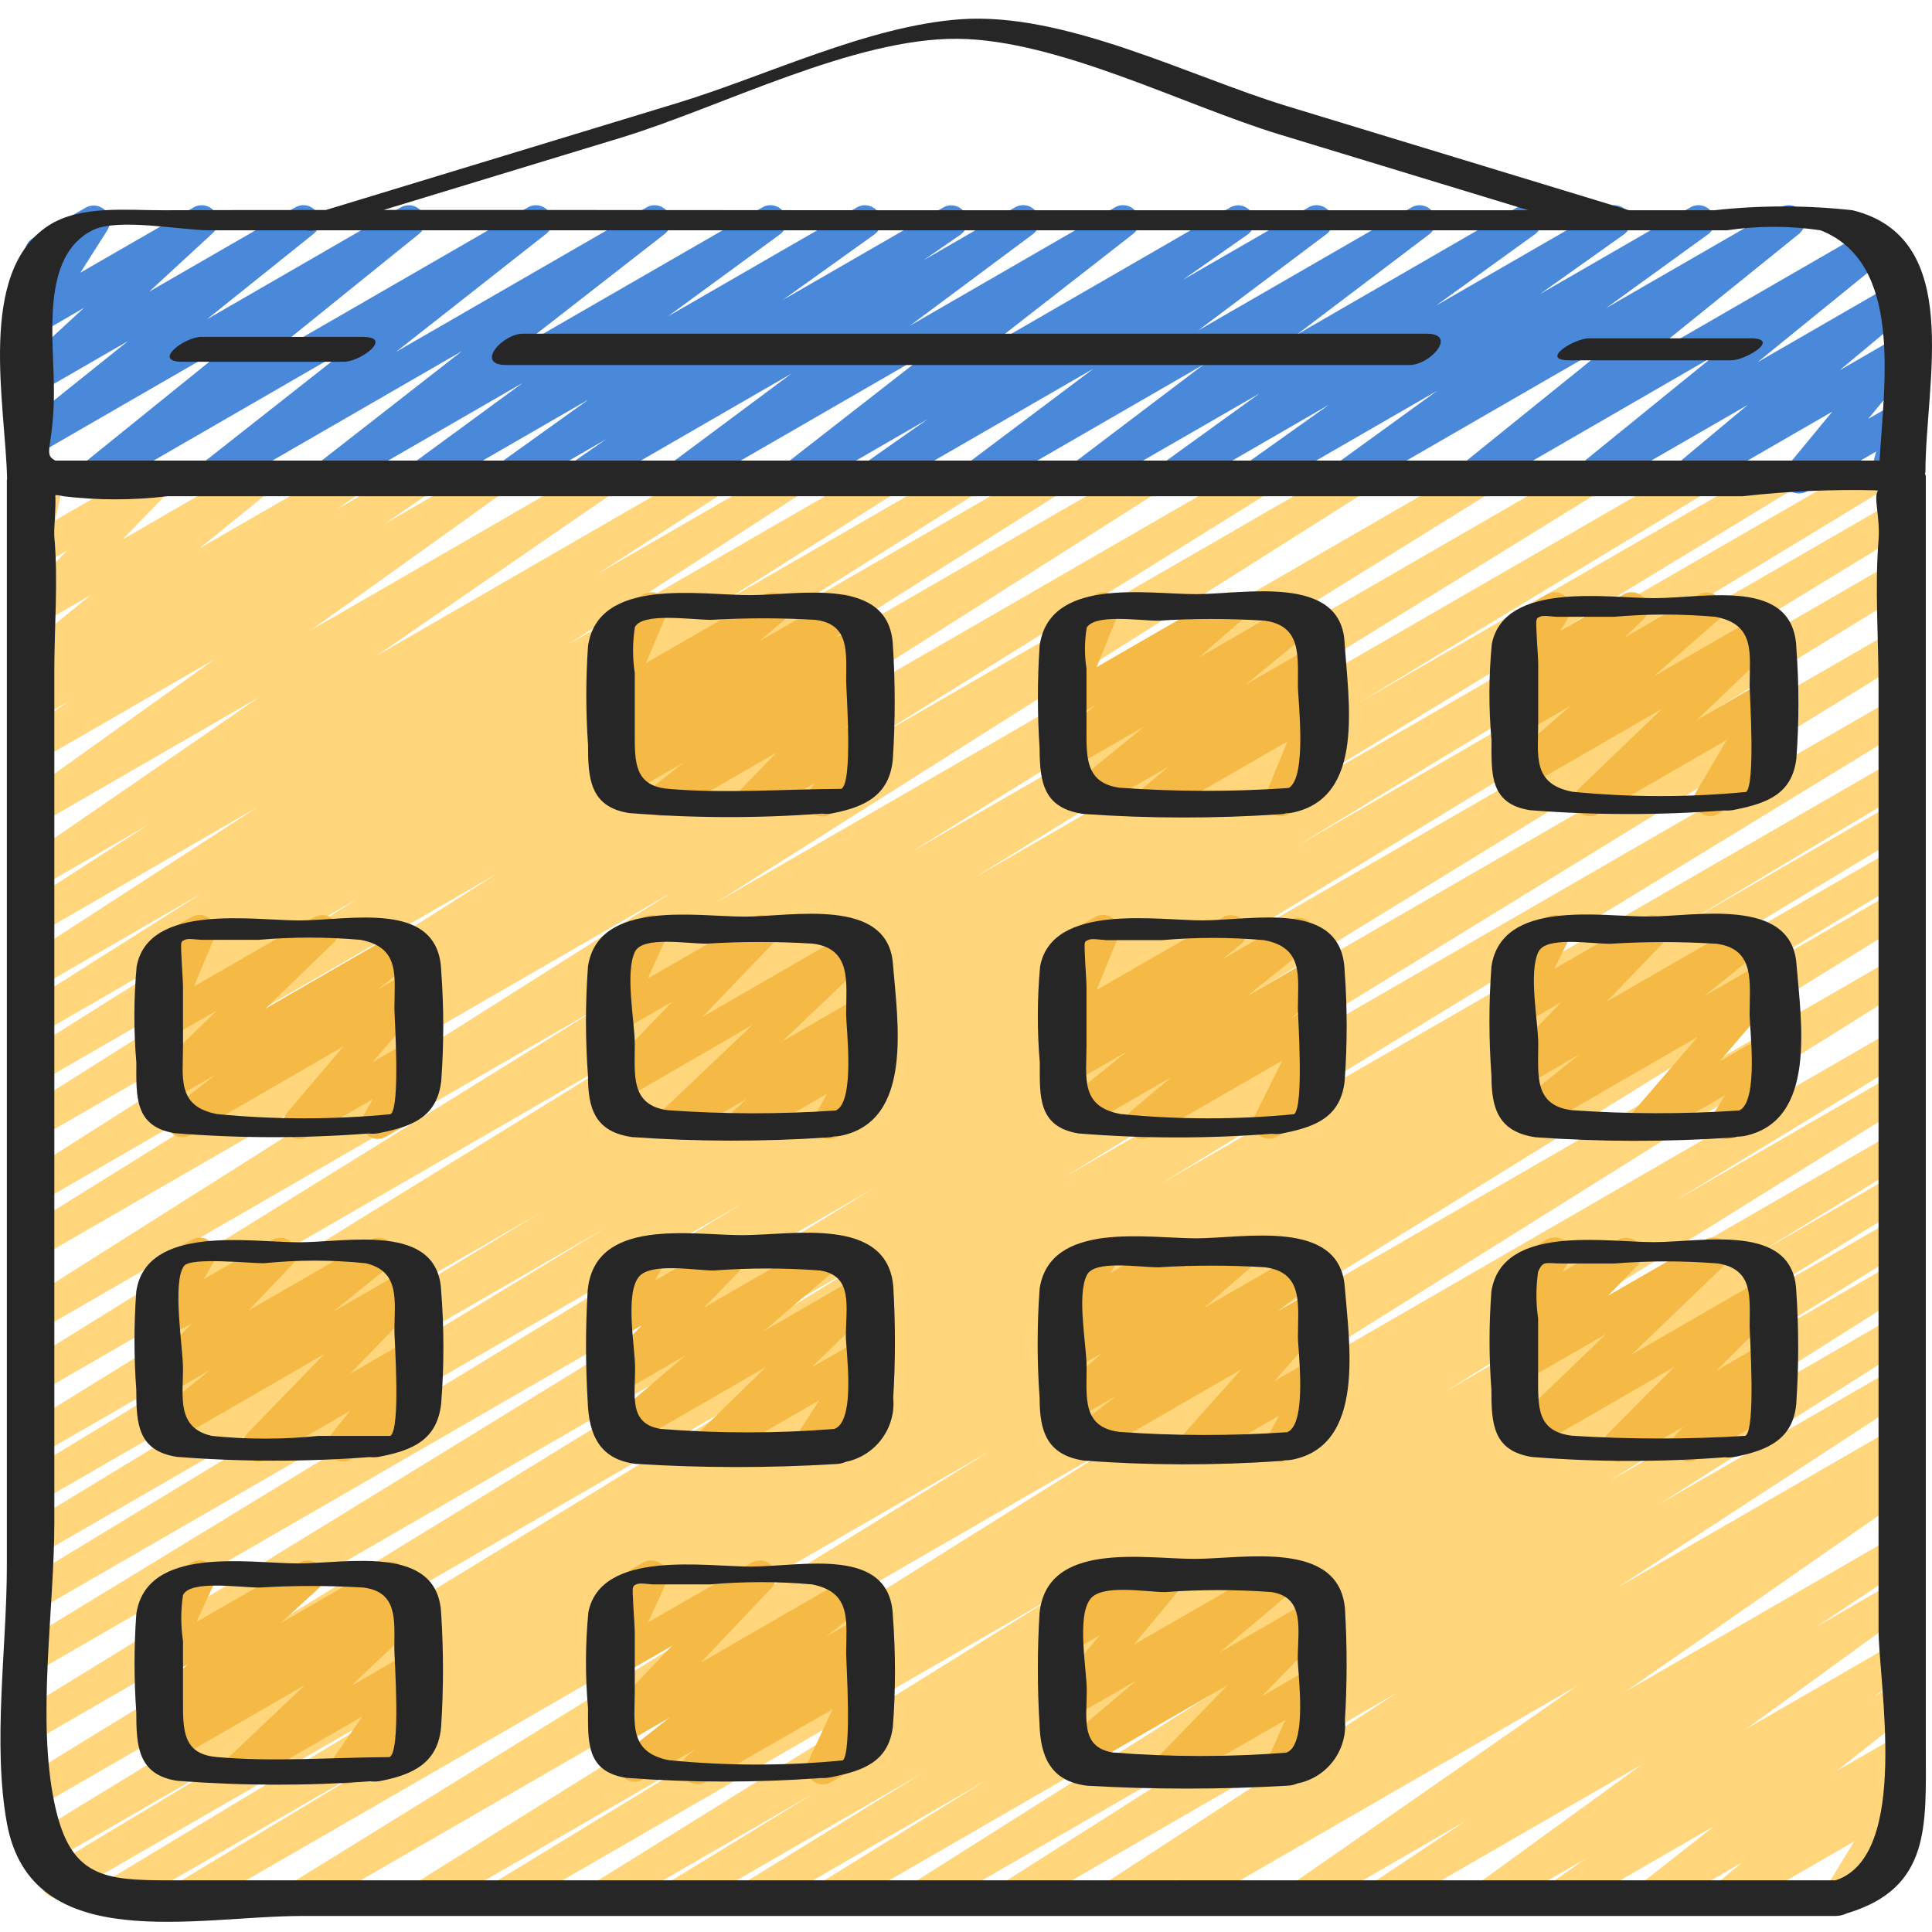 <svg height="510pt" viewBox="0 -4 510.938 510" width="510pt" xmlns="http://www.w3.org/2000/svg"><path d="m48.867 501.539c-1.918.004-3.605-1.277-4.121-3.125-.512-1.852.273-3.816 1.922-4.805l57.848-34.84-73.074 42.16c-2.012 1.062-4.504.359-5.66-1.602-1.16-1.961-.574-4.484 1.328-5.734l90.727-54.715-100.695 58.109c-2.016 1.082-4.527.379-5.691-1.594-1.16-1.973-.559-4.512 1.367-5.754l60.305-36.195-61.355 35.445c-2.016 1.113-4.555.43-5.73-1.551-1.18-1.98-.574-4.539 1.371-5.777l197.93-120.887-194.859 112.496c-2.008 1.059-4.492.359-5.656-1.59-1.16-1.949-.59-4.469 1.297-5.73l224.059-137.531-219.699 126.84c-2.008 1.059-4.492.359-5.656-1.594-1.16-1.949-.59-4.469 1.297-5.73l224.691-137.93-220.332 127.195c-2.012 1.078-4.516.379-5.68-1.586-1.164-1.961-.578-4.492 1.328-5.742l190.141-115.934-185.789 107.254c-2.016 1.098-4.539.402-5.711-1.574-1.168-1.977-.566-4.523 1.367-5.766l154.242-93.625-149.898 86.543c-2.027 1.199-4.645.527-5.844-1.5-1.199-2.031-.527-4.648 1.5-5.848l136.387-82.867-132.043 76.238c-2.027 1.199-4.645.527-5.844-1.504-1.199-2.027-.527-4.645 1.5-5.844l91.734-55.543-87.391 50.449c-2.012 1.09-4.523.398-5.699-1.566-1.172-1.965-.586-4.504 1.332-5.758l165.605-102.227-161.238 93.082c-2.008 1.07-4.504.379-5.672-1.574-1.168-1.953-.598-4.477 1.293-5.738l153.602-95.25-149.223 86.109c-2.004 1.102-4.523.426-5.707-1.531-1.184-1.957-.613-4.5 1.297-5.766l171.391-108.371-166.98 96.418c-2.016 1.133-4.57.457-5.758-1.531-1.188-1.984-.574-4.555 1.379-5.793l104.961-65.312-100.582 58.078c-2 1.082-4.5.406-5.68-1.539s-.625-4.477 1.258-5.75l125.52-79.742-121.098 69.914c-2.008 1.125-4.551.453-5.738-1.52-1.191-1.973-.598-4.535 1.336-5.785l88.574-55.945-84.172 48.59c-2.008 1.125-4.551.453-5.738-1.52-1.191-1.973-.598-4.535 1.336-5.785l56.746-35.688-52.344 30.215c-2.016 1.219-4.641.57-5.859-1.445-1.219-2.016-.57-4.641 1.449-5.859l47.375-29.949-42.965 24.797c-1.305.793-2.938.832-4.277.098-1.34-.734-2.188-2.129-2.223-3.656-.035-1.531.746-2.961 2.055-3.754l62.035-40.203-57.59 33.289c-2 1.102-4.512.434-5.699-1.516s-.633-4.488 1.262-5.762l33.211-21.402-28.773 16.613c-1.984 1.137-4.508.504-5.727-1.426-1.219-1.934-.699-4.48 1.18-5.785l62.746-43.188-58.199 33.605c-1.969 1.113-4.461.496-5.684-1.402-1.227-1.898-.758-4.422 1.066-5.758l50.945-36.426-46.328 26.742c-1.977 1.09-4.461.449-5.664-1.461-1.207-1.906-.719-4.426 1.117-5.742l12.184-8.363-7.637 4.414c-1.977 1.121-4.48.496-5.703-1.418-1.219-1.914-.727-4.449 1.121-5.77l6.289-4.426-1.707.988c-1.93 1.133-4.406.582-5.676-1.262-1.27-1.848-.895-4.355.855-5.754l18.379-14.914-13.559 7.824c-1.84 1.051-4.172.59-5.477-1.082-1.305-1.668-1.184-4.043.281-5.574l12.449-12.902-7.254 4.191c-1.465.84-3.285.742-4.648-.254-1.363-1-2.008-2.707-1.648-4.355l2.645-11.945c-.914-.355-1.676-1.02-2.148-1.879-1.176-2.035-.48-4.641 1.551-5.82l4.266-2.465c1.465-.848 3.293-.75 4.656.246 1.367 1 2.016 2.711 1.652 4.359l-2.203 9.926 25.121-14.508c1.844-1.047 4.176-.59 5.48 1.082 1.301 1.672 1.184 4.043-.281 5.574l-12.441 12.859 33.895-19.566c1.926-1.125 4.398-.574 5.664 1.262 1.266 1.84.902 4.344-.836 5.746l-18.391 14.914 38.051-21.938c1.977-1.121 4.484-.5 5.703 1.418 1.223 1.914.73 4.449-1.121 5.766l-6.289 4.422 20.133-11.613c1.98-1.133 4.508-.504 5.727 1.426 1.219 1.934.699 4.48-1.18 5.785l-12.195 8.352 26.941-15.57c1.969-1.113 4.461-.5 5.684 1.402 1.227 1.898.758 4.422-1.066 5.754l-50.93 36.449 75.504-43.59c1.984-1.133 4.508-.504 5.727 1.426 1.219 1.934.699 4.484-1.176 5.785l-62.746 43.18 87.305-50.406c1.996-1.086 4.488-.414 5.676 1.523 1.184 1.938.645 4.461-1.23 5.746l-33.359 21.496 49.844-28.777c2.012-1.23 4.637-.598 5.867 1.414 1.23 2.008.598 4.637-1.41 5.867l-62.074 40.176 82.324-47.5c2.004-1.102 4.52-.426 5.707 1.531 1.184 1.961.609 4.504-1.297 5.766l-47.188 29.867 64.355-37.164c2.02-1.215 4.641-.57 5.859 1.449 1.219 2.016.57 4.641-1.445 5.855l-56.902 35.781 74.648-43.094c2.012-1.125 4.551-.453 5.742 1.52 1.188 1.973.598 4.535-1.336 5.785l-88.551 55.887 109.523-63.223c1.305-.793 2.93-.828 4.27-.094 1.336.73 2.18 2.121 2.211 3.645.035 1.527-.746 2.953-2.051 3.742l-125.602 79.762 150.816-87.039c2.023-1.211 4.645-.555 5.855 1.469 1.211 2.02.555 4.641-1.469 5.852l-104.992 65.305 125.867-72.668c1.305-.789 2.93-.824 4.266-.09 1.336.738 2.18 2.129 2.211 3.652.031 1.527-.754 2.953-2.059 3.742l-171.375 108.371 200.379-115.691c1.309-.785 2.938-.812 4.27-.07 1.332.742 2.168 2.137 2.191 3.66.023 1.523-.766 2.945-2.074 3.73l-153.598 95.242 177.664-102.582c2.023-1.207 4.645-.547 5.852 1.477 1.211 2.023.547 4.645-1.477 5.855l-165.527 102.176 189.719-109.523c2.023-1.129 4.578-.434 5.754 1.559 1.176 1.992.547 4.562-1.418 5.789l-91.766 55.566 108.996-62.922c2.027-1.203 4.648-.531 5.848 1.496 1.203 2.027.531 4.648-1.496 5.852l-136.398 82.867 156.281-90.234c2.027-1.199 4.648-.531 5.848 1.5 1.203 2.027.531 4.648-1.496 5.848l-154.41 93.723 157.867-91.16c2.012-1.078 4.516-.379 5.68 1.582 1.164 1.965.578 4.496-1.328 5.746l-189.926 115.832 185.617-107.188c2.008-1.059 4.492-.359 5.652 1.59 1.164 1.953.594 4.469-1.293 5.73l-224.691 137.961 220.332-127.199c2.008-1.059 4.492-.359 5.652 1.59 1.164 1.953.594 4.469-1.293 5.73l-224.059 137.531 219.699-126.836c2.012-1.078 4.512-.379 5.68 1.582 1.164 1.965.578 4.496-1.328 5.746l-198.18 121.039 193.836-111.898c2.023-1.129 4.574-.438 5.75 1.559 1.176 1.992.547 4.562-1.414 5.789l-60.281 36.18 55.945-32.289c2.023-1.129 4.574-.438 5.75 1.559 1.176 1.992.547 4.562-1.414 5.789l-90.582 54.613 86.246-49.793c2.023-1.129 4.574-.434 5.75 1.559 1.176 1.996.547 4.562-1.414 5.789l-57.859 34.832 53.523-30.891c2.012-1.09 4.523-.402 5.695 1.566 1.176 1.965.59 4.504-1.328 5.754l-185.027 114.484 180.66-104.293c2.004-1.09 4.512-.402 5.688 1.551s.605 4.488-1.293 5.754l-187.812 117.555 183.418-105.898c2.008-1.047 4.484-.34 5.641 1.609 1.152 1.949.586 4.461-1.297 5.719l-62.414 38.043 58.07-33.527c2.016-1.137 4.566-.457 5.754 1.527s.578 4.555-1.379 5.793l-123.09 76.578 118.715-68.539c2.012-1.074 4.516-.379 5.68 1.586 1.164 1.961.578 4.492-1.328 5.746l-39.449 24.148 35.098-20.285c2.008-1.059 4.492-.359 5.652 1.594 1.164 1.949.594 4.465-1.293 5.727l-47.301 29.125 42.941-24.746c2.004-1.043 4.473-.344 5.633 1.598 1.16 1.938.605 4.445-1.266 5.715l-43.648 27 39.254-22.672c2.008-1.102 4.523-.43 5.707 1.531 1.184 1.957.613 4.5-1.293 5.766l-79.422 50.207 75.035-43.297c2.008-1.148 4.566-.484 5.766 1.492 1.199 1.98.602 4.555-1.348 5.805l-66.395 42.195 61.977-35.777c2.004-1.168 4.566-.52 5.781 1.453 1.211 1.977.625 4.559-1.32 5.816l-77.473 50.559 73.012-42.152c2.008-1.129 4.551-.453 5.738 1.52 1.191 1.973.598 4.531-1.336 5.785l-3.848 2.422c2.012-.797 4.301.043 5.328 1.949 1.023 1.906.457 4.277-1.316 5.516l-75.273 52.363 70.707-40.824c1.984-1.059 4.449-.395 5.633 1.516 1.188 1.91.684 4.414-1.145 5.719l-24.832 16.512 20.344-11.738c1.961-1.117 4.457-.512 5.688 1.383 1.23 1.895.77 4.418-1.047 5.758l-43.477 31.574 38.836-22.418c1.977-1.137 4.5-.512 5.723 1.41 1.227 1.926.719 4.473-1.148 5.785l-9.523 6.645 4.949-2.848c1.934-1.09 4.379-.512 5.625 1.324 1.242 1.836.871 4.32-.855 5.715l-19.625 15.438 14.848-8.535c1.918-1.086 4.352-.535 5.609 1.277 1.258 1.812.926 4.285-.766 5.703l-7.062 5.836 2.219-1.27c1.688-.965 3.812-.668 5.172.723 1.359 1.395 1.602 3.527.594 5.191l-7.645 12.422c2.055-.68 4.293.285 5.207 2.246.914 1.961.219 4.297-1.621 5.438l-13.773 7.953c-1.691.977-3.832.684-5.195-.715-1.363-1.398-1.605-3.543-.582-5.211l7.566-12.363-31.895 18.422c-1.922 1.09-4.352.535-5.609-1.277-1.262-1.812-.93-4.285.762-5.699l7.066-5.84-22.188 12.801c-1.938 1.109-4.398.539-5.652-1.305-1.254-1.848-.871-4.344.875-5.734l19.625-15.41-38.953 22.465c-1.977 1.094-4.457.461-5.668-1.441-1.211-1.902-.734-4.418 1.094-5.742l9.531-6.664-23.996 13.848c-1.965 1.117-4.457.512-5.688-1.383-1.23-1.891-.773-4.418 1.043-5.758l43.445-31.574-67.02 38.715c-1.984 1.062-4.449.398-5.637-1.512-1.184-1.914-.684-4.414 1.148-5.723l24.883-16.547-41.199 23.781c-1.973 1.07-4.434.43-5.637-1.461-1.199-1.891-.734-4.391 1.07-5.723l75.281-52.359-103.152 59.543c-2.004 1.105-4.523.43-5.707-1.527-1.184-1.961-.613-4.504 1.297-5.766l2.832-1.785-15.734 9.078c-2 1.137-4.539.488-5.742-1.469-1.207-1.957-.645-4.52 1.27-5.793l77.477-50.559-100.156 57.82c-2.004 1.121-4.535.457-5.73-1.508-1.191-1.961-.617-4.516 1.301-5.777l66.414-42.207-85.742 49.492c-2.008 1.148-4.566.488-5.766-1.492-1.199-1.98-.602-4.555 1.344-5.801l79.414-50.195-99.586 57.488c-2.008 1.074-4.5.383-5.672-1.57-1.168-1.953-.598-4.477 1.293-5.742l43.777-27.074-59.527 34.387c-2.012 1.094-4.527.402-5.699-1.562-1.172-1.965-.586-4.504 1.328-5.758l47.309-29.133-63.145 36.453c-2.016 1.117-4.555.43-5.73-1.551-1.18-1.98-.574-4.539 1.371-5.777l39.25-24.039-54.355 31.367c-2.012 1.109-4.539.426-5.719-1.539-1.18-1.969-.59-4.52 1.332-5.773l123.145-76.602-145.348 83.914c-2.012 1.078-4.516.379-5.68-1.582-1.164-1.965-.582-4.496 1.328-5.746l62.43-38.043-78.602 45.371c-2.008 1.129-4.551.457-5.738-1.52-1.191-1.973-.598-4.531 1.336-5.781l187.859-117.547-216.32 124.848c-2.004 1.074-4.5.383-5.668-1.57-1.172-1.953-.602-4.477 1.293-5.742l184.992-114.422-210.91 121.734c-.645.387-1.379.598-2.133.609zm0 0" fill="#ffd67b"/><path d="m23.961 126.316c-1.809 0-3.422-1.141-4.023-2.844s-.066-3.605 1.344-4.742l41.699-33.68-52.512 30.301c-1.93 1.098-4.379.531-5.633-1.305-1.25-1.832-.887-4.316.836-5.719l28.16-22.578-23.383 13.492c-1.879 1.078-4.27.574-5.555-1.172-1.285-1.746-1.059-4.18.531-5.656l16.793-15.469-11.75 6.824c-1.699.977-3.844.668-5.203-.746-1.355-1.41-1.574-3.566-.531-5.227l7.277-11.504c-2.066.574-4.238-.477-5.07-2.453-.832-1.977-.066-4.266 1.785-5.344l13.926-8.047c1.699-.977 3.848-.668 5.203.746 1.355 1.414 1.574 3.566.531 5.227l-7.125 11.223 29.961-17.273c1.883-1.078 4.27-.57 5.559 1.172 1.285 1.746 1.055 4.18-.531 5.656l-16.785 15.461 38.637-22.289c1.934-1.117 4.398-.559 5.66 1.285 1.258 1.84.887 4.344-.855 5.738l-28.16 22.57 51.27-29.594c1.926-1.086 4.359-.52 5.613 1.301 1.25 1.824.902 4.297-.801 5.707l-41.668 33.637 70.453-40.645c1.934-1.109 4.398-.539 5.648 1.305 1.254 1.848.875 4.348-.871 5.734l-39.664 31.191 66.277-38.23c1.941-1.102 4.402-.523 5.648 1.328 1.246 1.848.855 4.348-.895 5.73l-38.816 30.234 64.684-37.293c1.961-1.133 4.465-.535 5.703 1.363 1.242 1.895.781 4.43-1.047 5.77l-29.668 21.719 50.031-28.852c1.965-1.113 4.457-.496 5.684 1.402 1.227 1.898.758 4.426-1.07 5.758l-24.199 17.312 42.445-24.473c1.977-1.09 4.461-.449 5.664 1.461 1.207 1.906.719 4.426-1.117 5.742l-9.871 6.824 24.258-14.027c1.961-1.137 4.465-.551 5.711 1.344 1.246 1.891.797 4.426-1.023 5.773l-32.512 24.199 54.246-31.316c1.941-1.125 4.418-.555 5.676 1.305 1.254 1.859.855 4.375-.914 5.754l-38.621 30.105 64.383-37.164c1.969-1.082 4.441-.449 5.648 1.445 1.211 1.895.742 4.398-1.066 5.73l-17.137 11.992 33.238-19.168c1.953-1.117 4.438-.527 5.68 1.348 1.242 1.875.812 4.391-.977 5.754l-33.91 25.469 56.453-32.57c1.949-1.109 4.426-.52 5.668 1.348 1.238 1.867.82 4.379-.957 5.742l-35.141 26.617 58.371-33.707c1.965-1.129 4.469-.523 5.703 1.383 1.23 1.902.762 4.434-1.07 5.77l-26.156 18.859 45.117-26.012c1.969-1.125 4.477-.508 5.703 1.398 1.227 1.91.746 4.445-1.098 5.77l-22.234 15.797 39.832-22.965c1.965-1.129 4.473-.523 5.703 1.383 1.234 1.902.762 4.434-1.07 5.77l-26.93 19.488 46.199-26.641c1.926-1.105 4.379-.547 5.637 1.281 1.258 1.832.902 4.32-.816 5.727l-41.43 33.441 60.93-35.168c1.922-1.078 4.352-.516 5.602 1.301s.914 4.285-.781 5.699l-35.293 28.68 35.84-20.684c1.914-1.082 4.336-.531 5.594 1.273 1.258 1.801.941 4.262-.73 5.688l-19.004 15.855 14.215-8.211c1.789-1.031 4.059-.637 5.395.938 1.332 1.574 1.348 3.879.035 5.473l-12.082 14.652 6.746-3.891c1.496-.867 3.367-.75 4.738.301 1.371 1.051 1.977 2.824 1.527 4.492l-2.219 8.27c1.43.684 2.359 2.102 2.422 3.684.059 1.582-.762 3.07-2.133 3.859l-4.266 2.461c-1.492.859-3.355.734-4.723-.309-1.367-1.047-1.973-2.816-1.531-4.48l1.535-5.742-18.262 10.504c-1.785 1.035-4.059.641-5.391-.938-1.336-1.574-1.352-3.879-.035-5.473l12.074-14.641-36.496 21.066c-1.918 1.098-4.355.555-5.621-1.254-1.266-1.809-.941-4.285.746-5.707l19.02-15.891-39.617 22.863c-1.926 1.078-4.352.516-5.605-1.301-1.25-1.816-.91-4.285.781-5.699l35.312-28.68-61.832 35.73c-1.926 1.082-4.359.52-5.613-1.301-1.25-1.824-.902-4.297.801-5.707l41.422-33.441-70.094 40.465c-1.969 1.129-4.473.523-5.707-1.379-1.23-1.902-.762-4.438 1.074-5.773l26.922-19.504-46.219 26.672c-1.969 1.125-4.477.512-5.703-1.398-1.227-1.906-.746-4.441 1.098-5.77l22.238-15.828-39.859 23.039c-1.969 1.129-4.473.523-5.707-1.379-1.23-1.902-.762-4.438 1.07-5.77l26.156-18.887-45.133 26.02c-1.949 1.109-4.422.52-5.664-1.348-1.242-1.867-.824-4.379.953-5.742l35.125-26.609-58.402 33.715c-1.953 1.121-4.438.531-5.68-1.344s-.812-4.395.977-5.754l33.887-25.48-56.449 32.59c-1.973 1.117-4.48.496-5.703-1.418-1.219-1.914-.727-4.449 1.121-5.77l17.168-12.031-33.277 19.227c-1.941 1.102-4.402.523-5.648-1.328-1.242-1.852-.855-4.348.895-5.73l38.621-30.105-64.41 37.18c-1.953 1.113-4.438.516-5.672-1.367-1.238-1.879-.801-4.395.996-5.75l32.477-24.184-54.234 31.316c-1.984 1.137-4.508.508-5.727-1.426-1.219-1.934-.699-4.48 1.176-5.781l9.883-6.828-24.305 14.047c-1.965 1.109-4.461.496-5.684-1.402-1.227-1.902-.758-4.426 1.07-5.758l24.18-17.332-42.453 24.508c-1.961 1.133-4.465.535-5.703-1.363-1.242-1.895-.781-4.43 1.047-5.77l29.695-21.77-50.082 28.91c-1.941 1.125-4.422.555-5.676-1.305-1.254-1.859-.855-4.371.914-5.75l38.773-30.254-64.656 37.328c-1.938 1.141-4.43.578-5.695-1.285-1.262-1.863-.859-4.387.918-5.766l39.652-31.215-66.293 38.281c-.648.379-1.383.582-2.133.578zm0 0" fill="#4a88da"/><path d="m175.086 211.402c-1.82 0-3.438-1.152-4.031-2.871-.598-1.719-.035-3.625 1.395-4.746l8.352-6.605-15.699 9.07c-1.949 1.094-4.414.496-5.648-1.367-1.234-1.867-.816-4.367.953-5.734l4.934-3.719-1.246.719c-1.91 1.086-4.336.547-5.602-1.254-1.266-1.797-.957-4.262.711-5.695l6.383-5.426-1.5.852c-1.586.918-3.582.719-4.957-.492-1.375-1.211-1.824-3.168-1.109-4.855l5.547-13.125c-2.062.449-4.141-.672-4.895-2.641s.039-4.191 1.871-5.234l9.625-5.547c1.59-.922 3.59-.723 4.965.492 1.379 1.215 1.82 3.176 1.105 4.863l-5.41 12.801 31.445-18.113c1.906-1.07 4.312-.523 5.57 1.262 1.258 1.789.965 4.238-.684 5.676l-6.363 5.41 20.48-11.82c1.949-1.117 4.434-.531 5.676 1.348 1.242 1.875.816 4.391-.977 5.75l-4.965 3.758 6.383-3.703c1.934-1.109 4.398-.543 5.652 1.305 1.25 1.844.871 4.344-.875 5.734l-8.395 6.637 3.789-2.184c1.84-1.051 4.176-.586 5.48 1.086 1.301 1.676 1.176 4.051-.293 5.578l-9.25 9.531 4.062-2.336c1.727-1.004 3.918-.672 5.273.797 1.355 1.469 1.512 3.68.375 5.32l-2.961 4.266c1.707.395 3 1.793 3.258 3.527.262 1.73-.566 3.449-2.082 4.324l-11.777 6.828c-1.727 1-3.918.672-5.273-.797-1.355-1.469-1.512-3.68-.375-5.32l1.445-2.086-14.219 8.203c-1.844 1.062-4.188.605-5.496-1.074-1.309-1.676-1.18-4.062.301-5.59l9.266-9.617-28.082 16.211c-.645.391-1.383.602-2.133.605zm0 0" fill="#f5b945"/><path d="m305.117 211.402c-1.797.004-3.398-1.117-4.016-2.805-.613-1.684-.109-3.574 1.266-4.727l6.699-5.625-20.352 11.75c-1.926 1.141-4.41.602-5.684-1.242-1.277-1.84-.91-4.352.836-5.754l18.773-15.359-19.098 10.98c-1.902 1.109-4.336.586-5.617-1.207-1.281-1.789-.988-4.262.676-5.703l11.086-9.711-6.188 3.566c-1.578.906-3.559.715-4.93-.48-1.375-1.195-1.836-3.133-1.152-4.82l5.758-14.148c-1.859.488-3.816-.324-4.777-1.988-.57-.98-.723-2.148-.43-3.242s1.008-2.027 1.992-2.594l9.625-5.547c1.578-.914 3.562-.719 4.938.48 1.375 1.199 1.836 3.137 1.145 4.828l-5.656 13.91 33.281-19.219c1.898-1.086 4.312-.559 5.586 1.219 1.273 1.781.996 4.238-.648 5.684l-11.09 9.719 26.152-15.102c1.926-1.145 4.41-.602 5.684 1.238 1.277 1.844.91 4.355-.836 5.758l-18.773 15.359 17.605-10.152c1.91-1.078 4.328-.527 5.586 1.27 1.258 1.797.949 4.254-.715 5.684l-6.691 5.625 1.828-1.051c1.578-.914 3.562-.719 4.938.48 1.375 1.199 1.836 3.137 1.145 4.828l-5.766 14.105c2.066-.551 4.223.516 5.039 2.492.82 1.977.047 4.254-1.805 5.324l-9.645 5.57c-1.578.914-3.562.723-4.938-.477-1.375-1.199-1.836-3.141-1.145-4.828l5.672-13.887-33.277 19.203c-.633.375-1.348.582-2.082.594zm0 0" fill="#f5b945"/><path d="m420.555 211.402c-1.742.004-3.316-1.051-3.965-2.672-.652-1.617-.254-3.469 1.004-4.672l21.949-21.07-36.176 20.871c-1.902 1.094-4.32.562-5.594-1.223-1.273-1.785-.988-4.242.664-5.688l16.988-14.812-12.426 7.176c-1.871 1.145-4.305.684-5.629-1.066-1.324-1.754-1.102-4.223.512-5.711l4.871-4.66c-1.691.859-3.746.5-5.043-.883-1.297-1.383-1.527-3.457-.562-5.09l3.414-5.777c-1.129-.273-2.098-1-2.68-2.004-.57-.98-.727-2.148-.434-3.242s1.012-2.027 1.992-2.594l9.629-5.547c1.676-.977 3.801-.695 5.168.68 1.367 1.375 1.633 3.5.648 5.172l-2.164 3.695 16.555-9.512c1.871-1.148 4.305-.688 5.629 1.066 1.324 1.75 1.102 4.219-.512 5.707l-4.855 4.641 19.723-11.414c1.898-1.07 4.297-.539 5.566 1.234 1.266 1.773.992 4.219-.637 5.668l-16.961 14.789 28.457-16.43c1.871-1.125 4.285-.656 5.602 1.082 1.316 1.742 1.109 4.195-.48 5.688l-21.977 21.078 17.676-10.242c1.676-.965 3.793-.676 5.156.699 1.359 1.375 1.625 3.496.645 5.164l-8.125 13.766 2.324-1.332c2.023-1.062 4.527-.336 5.672 1.645 1.145 1.98.523 4.508-1.406 5.734l-16.395 9.48c-1.676.969-3.793.684-5.156-.691-1.363-1.371-1.633-3.492-.652-5.16l8.121-13.766-34.012 19.629c-.641.383-1.375.59-2.125.594zm0 0" fill="#f5b945"/><path d="m79.254 296.738c-1.664.004-3.184-.965-3.883-2.48-.695-1.512-.449-3.293.633-4.559l14.855-17.461-40.293 23.297c-1.957 1.312-4.609.793-5.922-1.16-1.316-1.957-.797-4.609 1.16-5.922l11.273-8.773-12.469 7.184c-1.867 1.109-4.266.637-5.578-1.094-1.309-1.727-1.113-4.168.457-5.664l17.973-17.414-12.887 7.43c-1.582.914-3.574.715-4.949-.492-1.371-1.211-1.82-3.16-1.117-4.848l5.59-13.312c-2.062.473-4.164-.637-4.93-2.609-.77-1.977.027-4.211 1.867-5.258l9.625-5.547c1.586-.918 3.582-.719 4.957.492 1.375 1.215 1.82 3.168 1.109 4.855l-5.453 13.008 31.832-18.305c1.863-1.078 4.238-.594 5.535 1.125s1.109 4.133-.434 5.633l-17.98 17.391 36.035-20.805c1.941-1.102 4.402-.523 5.648 1.328 1.246 1.848.855 4.348-.895 5.73l-11.262 8.781 8.344-4.824c1.797-1.039 4.082-.633 5.414.965 1.328 1.594 1.316 3.914-.027 5.496l-14.891 17.449 9.512-5.492c1.672-.957 3.777-.676 5.141.688 1.359 1.363 1.641 3.469.68 5.141l-3.488 6.059c1.719.379 3.031 1.777 3.297 3.52.266 1.742-.566 3.469-2.094 4.348l-9.586 5.52c-1.672.965-3.781.688-5.148-.676-1.367-1.367-1.645-3.48-.68-5.152l2.355-4.105-17.195 9.91c-.641.391-1.379.598-2.133.605zm0 0" fill="#f5b945"/><path d="m196.871 296.738c-1.762 0-3.344-1.086-3.977-2.73-.637-1.645-.195-3.508 1.109-4.695l3.414-3.121-17.258 9.941c-1.883 1.188-4.367.723-5.695-1.066-1.332-1.785-1.059-4.297.621-5.762l23.891-22.715-34.898 20.199c-1.84 1.062-4.184.609-5.492-1.062-1.312-1.672-1.191-4.055.277-5.586l18.883-19.695-13.652 7.895c-1.602.887-3.594.652-4.945-.582-1.355-1.234-1.766-3.195-1.027-4.871l5.121-11.324c-2.02.25-3.93-.957-4.574-2.887-.641-1.926.164-4.039 1.926-5.051l9.625-5.547c1.605-.887 3.594-.652 4.949.582 1.352 1.234 1.766 3.195 1.027 4.871l-4.898 10.785 28.16-16.211c1.836-1.051 4.164-.594 5.469 1.07 1.309 1.664 1.199 4.031-.258 5.566l-18.891 19.715 39.918-23.043c1.871-1.078 4.258-.59 5.551 1.141 1.297 1.73 1.094 4.156-.473 5.645l-23.895 22.715 20.695-11.945c1.879-1.035 4.23-.512 5.496 1.219 1.27 1.727 1.055 4.129-.496 5.609l-3.953 3.59c1.645-.43 3.391.16 4.438 1.496 1.051 1.34 1.203 3.172.395 4.668l-3.898 7.156c1.809.246 3.262 1.617 3.613 3.41.352 1.793-.477 3.609-2.062 4.52l-9.582 5.52c-1.656.969-3.758.711-5.129-.629-1.375-1.34-1.684-3.434-.758-5.113l3.07-5.633-19.703 11.352c-.645.391-1.383.598-2.133.605zm0 0" fill="#f5b945"/><path d="m302.051 296.738c-1.789-.004-3.387-1.121-4-2.805-.617-1.68-.113-3.566 1.254-4.723l10.395-8.773-23.238 13.414c-1.926 1.094-4.367.527-5.621-1.301-1.25-1.828-.895-4.309.816-5.711l16.387-13.219-14.508 8.363c-1.918 1.086-4.352.535-5.609-1.277-1.258-1.812-.93-4.285.762-5.703l4.926-4.07h-.086c-1.578.906-3.559.715-4.934-.48-1.371-1.195-1.836-3.133-1.152-4.82l5.77-14.223c-2.074.559-4.238-.512-5.055-2.496-.82-1.984-.035-4.266 1.828-5.332l9.625-5.547c1.578-.906 3.559-.715 4.934.48 1.371 1.195 1.836 3.133 1.152 4.82l-5.676 13.996 33.441-19.227c1.922-1.09 4.352-.535 5.609 1.277 1.262 1.812.93 4.285-.762 5.703l-4.922 4.07 17.918-10.359c1.93-1.09 4.371-.523 5.621 1.301 1.25 1.828.898 4.309-.816 5.711l-16.316 13.176 17.238-9.957c1.91-1.07 4.32-.523 5.578 1.27 1.258 1.789.957 4.242-.695 5.676l-10.43 8.809 5.555-3.199c1.629-.957 3.695-.727 5.074.562 1.379 1.293 1.746 3.336.898 5.023l-7.227 14.508 1.109-.633c1.324-.84 3-.887 4.367-.125 1.371.766 2.211 2.219 2.188 3.785-.02 1.566-.898 2.996-2.289 3.723l-13.352 7.68c-1.633.945-3.688.711-5.062-.578-1.355-1.301-1.703-3.336-.852-5.012l7.219-14.504-34.918 20.121c-.648.391-1.387.598-2.145.605zm0 0" fill="#f5b945"/><path d="m435.027 296.738c-1.668 0-3.184-.973-3.879-2.488-.695-1.516-.441-3.297.645-4.562l17.188-19.949-42.574 24.586c-1.93 1.117-4.398.555-5.656-1.285-1.262-1.844-.891-4.344.852-5.738l16.137-12.945-14.727 8.531c-1.844 1.062-4.188.609-5.496-1.066-1.309-1.676-1.188-4.059.289-5.59l15.078-15.664-9.883 5.699c-1.629.957-3.699.73-5.078-.566-1.383-1.293-1.746-3.344-.895-5.031l4.508-9.039c-1.934-.008-3.617-1.312-4.109-3.18-.492-1.867.332-3.832 2.008-4.789l9.625-5.547c1.633-.961 3.703-.73 5.082.566 1.383 1.293 1.746 3.34.895 5.031l-4.02 8.074 23.738-13.68c1.84-1.051 4.168-.594 5.473 1.074 1.309 1.668 1.191 4.039-.266 5.574l-15.07 15.676 37-21.336c1.926-1.07 4.352-.496 5.594 1.32 1.246 1.82.898 4.289-.797 5.695l-16.078 12.91 15.93-9.199c1.805-1.039 4.09-.625 5.418.973 1.328 1.602 1.305 3.926-.051 5.504l-17.184 19.945 11.828-6.828c1.684-1 3.836-.699 5.188.715 1.363 1.402 1.598 3.551.57 5.215l-3.848 6.238c1.887.102 3.48 1.43 3.922 3.266.441 1.836-.375 3.742-2.012 4.688l-11.535 6.656c-1.703 1-3.867.703-5.234-.715-1.371-1.422-1.59-3.594-.527-5.258l3.09-5-19.004 10.914c-.645.391-1.379.598-2.133.605zm0 0" fill="#f5b945"/><path d="m68.273 382.07c-1.715.004-3.266-1.02-3.938-2.598-.668-1.578-.328-3.406.863-4.637l20.543-21.199-40.109 23.168c-1.926 1.105-4.379.547-5.637-1.281-1.258-1.828-.902-4.32.816-5.723l14.797-12-10.973 6.332c-1.836 1.051-4.16.598-5.469-1.059-1.309-1.656-1.207-4.023.238-5.562l11.348-12.023-6.168 3.559c-1.668.957-3.77.68-5.133-.676-1.363-1.355-1.652-3.453-.707-5.129l3.629-6.391c-1.758-.332-3.117-1.719-3.414-3.48-.301-1.762.531-3.523 2.082-4.41l9.625-5.547c1.668-.965 3.777-.695 5.145.664 1.367 1.355 1.652 3.461.703 5.137l-2.613 4.59 18.039-10.367c1.836-1.059 4.168-.613 5.484 1.047 1.312 1.66 1.211 4.035-.242 5.574l-11.41 12.008 32.324-18.629c1.926-1.086 4.359-.52 5.609 1.301 1.254 1.824.906 4.297-.797 5.707l-14.773 11.945 19.789-11.41c1.844-1.074 4.203-.625 5.516 1.059 1.316 1.684 1.184 4.078-.309 5.605l-20.566 21.207 15.539-8.961c1.777-1.016 4.027-.625 5.359.93 1.332 1.555 1.371 3.836.094 5.438l-5.188 6.434c2.074-1.051 4.609-.25 5.699 1.805 1.09 2.051.336 4.602-1.695 5.73l-19.527 11.238c-1.777 1.027-4.035.641-5.371-.918-1.336-1.559-1.375-3.848-.09-5.449l5.18-6.434-22.188 12.801c-.633.387-1.363.594-2.105.605zm0 0" fill="#f5b945"/><path d="m187.449 382.07c-1.738.004-3.301-1.047-3.957-2.656-.656-1.605-.273-3.453.969-4.664l18.066-17.684-36.574 21.113c-1.906 1.086-4.328.543-5.594-1.25-1.266-1.793-.965-4.254.695-5.688l20.156-17.211-17.16 9.898c-1.844 1.062-4.188.605-5.496-1.074-1.309-1.676-1.18-4.062.301-5.59l10.852-11.215-5.656 3.27c-1.664.957-3.758.688-5.125-.66-1.363-1.348-1.664-3.441-.73-5.117l3.73-6.672c-1.25-.223-2.336-.98-2.977-2.074-.57-.98-.723-2.148-.43-3.242.293-1.098 1.008-2.031 1.988-2.594l9.629-5.547c1.66-.965 3.766-.699 5.133.652 1.371 1.348 1.668 3.445.727 5.125l-2.789 4.992 18.68-10.746c1.84-1.051 4.172-.59 5.477 1.082 1.305 1.668 1.184 4.043-.281 5.574l-10.863 11.215 30.977-17.871c1.906-1.062 4.309-.52 5.566 1.262 1.258 1.781.973 4.227-.668 5.668l-20.145 17.211 25.598-14.789c1.863-1.07 4.23-.594 5.531 1.117 1.297 1.711 1.121 4.121-.41 5.625l-18.074 17.656 12.961-7.477c1.699-.965 3.84-.652 5.191.758 1.352 1.41 1.574 3.559.535 5.219l-6.168 9.617.441-.25c2.027-1.059 4.527-.332 5.672 1.645 1.145 1.98.527 4.512-1.402 5.738l-15.633 9.027c-1.703 1.004-3.875.691-5.223-.75-1.355-1.422-1.562-3.586-.504-5.242l6.16-9.613-27.043 15.605c-.645.387-1.379.594-2.133.605zm0 0" fill="#f5b945"/><path d="m316.062 382.07c-1.68 0-3.207-.988-3.895-2.523s-.406-3.328.715-4.586l15.418-17.297-39.758 22.949c-1.938 1.078-4.379.492-5.617-1.348s-.859-4.324.875-5.711l11.355-8.84-11.613 6.707c-1.902 1.094-4.328.562-5.602-1.227-1.273-1.789-.98-4.254.68-5.695l12.945-11.195-8.031 4.633c-1.879 1.062-4.258.555-5.535-1.188-1.281-1.738-1.059-4.16.516-5.637l2.887-2.648c-1.539 0-2.957-.832-3.715-2.172-.754-1.344-.727-2.988.07-4.305l3.176-5.254c-1.059-.301-1.957-1-2.5-1.957-.57-.98-.727-2.145-.434-3.242.293-1.094 1.012-2.027 1.992-2.594l9.625-5.547c1.688-.977 3.824-.684 5.188.707 1.363 1.395 1.609 3.531.602 5.199l-1.758 2.91 15.273-8.816c1.879-1.062 4.258-.551 5.535 1.188 1.281 1.742 1.059 4.164-.52 5.641l-.922.852 13.305-7.68c1.902-1.074 4.309-.539 5.574 1.242 1.266 1.777.984 4.227-.648 5.672l-12.938 11.176 26.367-15.223c1.945-1.141 4.445-.57 5.703 1.305 1.258 1.875.836 4.402-.957 5.77l-11.395 8.875 9.004-5.195c1.816-1.047 4.121-.625 5.445 1 1.32 1.629 1.266 3.973-.129 5.535l-15.43 17.289 10.121-5.836c1.652-.953 3.734-.691 5.102.637 1.371 1.328 1.691 3.402.789 5.078l-3.961 7.324c1.824.223 3.301 1.59 3.664 3.387.363 1.801-.465 3.633-2.059 4.547l-9.586 5.523c-1.652.965-3.746.707-5.121-.625-1.371-1.336-1.691-3.422-.773-5.102l3.164-5.855-20.062 11.547c-.641.391-1.379.602-2.133.605zm0 0" fill="#f5b945"/><path d="m428.113 382.07c-1.727.004-3.285-1.035-3.949-2.633-.66-1.598-.293-3.434.93-4.652l17.723-17.77-37.441 21.617c-1.871 1.125-4.289.656-5.605-1.082-1.316-1.738-1.105-4.191.484-5.688l24.492-23.543-21.77 12.555c-1.844 1.051-4.18.586-5.48-1.086-1.305-1.676-1.18-4.051.293-5.578l7.848-8.09-2.66 1.535c-1.703 1-3.867.703-5.234-.715-1.371-1.422-1.59-3.598-.527-5.258l3.062-5c-1.613-.508-2.773-1.922-2.961-3.605-.184-1.684.645-3.316 2.109-4.16l9.625-5.547c1.703-1.012 3.875-.719 5.246.703 1.375 1.422 1.59 3.605.523 5.27l-1.535 2.5 14.641-8.406c1.844-1.062 4.191-.605 5.5 1.074 1.309 1.676 1.18 4.062-.301 5.59l-7.859 8.098 25.598-14.762c1.871-1.125 4.289-.66 5.605 1.082 1.316 1.738 1.109 4.191-.484 5.688l-24.488 23.551 35.055-20.234c1.848-1.016 4.164-.527 5.445 1.152 1.281 1.676 1.141 4.039-.328 5.555l-17.715 17.758 12.578-7.25c1.836-1.051 4.16-.598 5.469 1.062 1.309 1.66 1.203 4.027-.246 5.566l-3.172 3.344c1.527.059 2.934.852 3.77 2.133 1.176 2.039.48 4.641-1.555 5.82l-22.27 12.801c-1.828 1.035-4.141.586-5.445-1.062-1.309-1.645-1.219-3.996.207-5.543l1.91-1.996-14.949 8.602c-.645.391-1.383.602-2.137.605zm0 0" fill="#f5b945"/><path d="m63.664 467.402c-1.75.008-3.324-1.059-3.973-2.688-.648-1.625-.238-3.484 1.039-4.684l19.941-18.895-35.262 20.355c-1.953 1.125-4.449.539-5.691-1.348-1.242-1.883-.805-4.406 1-5.762l3.09-2.297c-1.918.641-4.02-.148-5.039-1.891-1.02-1.746-.676-3.965.824-5.32l10.059-9.188-5.051 2.906c-1.609.902-3.609.668-4.969-.578-1.359-1.242-1.762-3.219-1.004-4.898l5.008-10.871c-1.652.109-3.234-.707-4.105-2.117-.566-.98-.723-2.148-.43-3.242.293-1.094 1.012-2.027 1.992-2.594l9.625-5.547c1.609-.898 3.613-.668 4.969.578 1.359 1.246 1.766 3.223 1.004 4.898l-4.727 10.242 27.289-15.691c1.883-1.062 4.258-.555 5.539 1.188 1.277 1.738 1.055 4.16-.52 5.637l-10.043 9.176 27.059-15.625c1.953-1.129 4.449-.539 5.691 1.344 1.246 1.883.805 4.41-1 5.762l-2.5 1.863 4.27-2.449c1.883-1.168 4.348-.695 5.668 1.082 1.32 1.781 1.059 4.277-.602 5.742l-19.941 18.895 15.25-8.797c1.727-.984 3.902-.645 5.25.816s1.504 3.66.379 5.301l-7.781 11.211 2.152-1.246c2.039-1.156 4.629-.453 5.801 1.578 1.176 2.031.488 4.629-1.535 5.812l-18.715 10.734c-1.727.984-3.902.645-5.25-.816-1.348-1.461-1.504-3.66-.383-5.301l7.793-11.223-30.039 17.34c-.641.391-1.379.602-2.133.605zm0 0" fill="#f5b945"/><path d="m184.516 467.402c-1.812.004-3.434-1.137-4.035-2.844-.602-1.711-.059-3.613 1.355-4.75l2.199-1.773-14.098 8.141c-1.934 1.094-4.387.516-5.633-1.328-1.246-1.844-.867-4.332.871-5.723l11.949-9.387-13.074 7.555c-1.832 1.035-4.145.582-5.449-1.074-1.305-1.652-1.207-4.008.227-5.547l18.824-19.852-13.609 7.844c-1.605.895-3.605.664-4.961-.578-1.355-1.242-1.766-3.215-1.012-4.891l5.035-10.965c-2.004.203-3.879-1.02-4.5-2.938-.617-1.918.191-4.004 1.938-5.008l9.625-5.547c1.609-.902 3.613-.668 4.969.578 1.359 1.246 1.766 3.219 1.008 4.898l-4.754 10.367 27.477-15.809c1.832-1.051 4.156-.602 5.465 1.059 1.309 1.656 1.211 4.02-.234 5.562l-18.773 19.84 40.27-23.254c1.938-1.094 4.391-.516 5.633 1.324 1.246 1.844.867 4.336-.871 5.723l-12 9.387 9.242-5.332c1.934-1.117 4.398-.559 5.66 1.285 1.258 1.84.887 4.344-.855 5.738l-3.414 2.766c1.32-.227 2.668.164 3.664 1.059 1.371 1.258 1.766 3.262.98 4.949l-6.461 13.812.059-.043c2.043-1.176 4.656-.477 5.832 1.566 1.18 2.043.48 4.656-1.562 5.832l-11.793 6.828c-1.613.91-3.629.68-4.992-.574-1.363-1.258-1.762-3.25-.984-4.93l6.453-13.797-33.535 19.223c-.645.391-1.383.602-2.133.605zm0 0" fill="#f5b945"/><path d="m309.312 467.402c-1.715.004-3.27-1.023-3.938-2.602-.668-1.582-.324-3.41.875-4.641l18.5-19.055-39.133 22.586c-1.91 1.09-4.336.547-5.602-1.25s-.957-4.266.711-5.695l19.883-16.836-17.066 9.855c-1.789 1.023-4.051.621-5.379-.953-1.328-1.574-1.34-3.875-.031-5.465l12.699-15.359-7.289 4.215c-1.699.969-3.836.656-5.191-.754-1.352-1.41-1.57-3.562-.535-5.219l2.758-4.266c-.895-.359-1.648-1.004-2.133-1.836-.57-.98-.723-2.148-.43-3.242s1.008-2.027 1.992-2.594l9.625-5.547c1.699-.965 3.836-.656 5.188.754 1.355 1.414 1.574 3.562.535 5.219l-.852 1.281 12.629-7.289c1.789-1.031 4.062-.633 5.395.945 1.332 1.578 1.344 3.883.023 5.473l-12.715 15.359 37.711-21.715c1.91-1.109 4.352-.574 5.625 1.23 1.273 1.805.957 4.285-.727 5.715l-19.867 16.809 24.457-14.113c1.844-1.051 4.176-.59 5.48 1.086 1.305 1.672 1.18 4.051-.293 5.578l-18.5 19.031 13.32-7.68c1.602-.922 3.613-.707 4.988.527 1.371 1.238 1.789 3.219 1.035 4.906l-5.117 11.504c2.02-.266 3.949.938 4.598 2.867.652 1.934-.156 4.059-1.926 5.07l-9.586 5.52c-1.602.922-3.613.707-4.984-.531s-1.793-3.219-1.039-4.906l4.914-10.98-28.473 16.391c-.645.391-1.383.602-2.137.605zm0 0" fill="#f5b945"/><g fill="#262626"><path d="m489.93 51.133c-12.141-1.34-24.395-1.34-36.539 0h-22.598l-90.41-27.531c-25.734-7.832-58.727-24.977-86.441-22.973-24.473 1.777-51.516 15.055-74.754 22.129l-93.012 28.312c-14.293 0-28.586 0-42.879.062-9.473.051-21.957-1.418-30.398 4.008-19.18 12.355-11.398 47.523-11.023 67.148 0 .07-.066.121-.066.18v287.352c0 21.336-3.809 46.738 0 67.797 6.406 35.406 50.039 24.613 78.113 24.613h405.527c1.027-.008 2.039-.242 2.961-.691 22.301-6.676 20.891-23.273 20.891-43.523v-336.383c-.035-.312-.113-.621-.23-.914 0-.109.129-.203.129-.324 0-23.941 10.309-61.949-19.27-69.262zm-325.598-19.219c26.148-7.961 61.441-26.395 88.984-26.121 26.559.273 59.805 17.605 84.977 25.27l65.91 20.07h-170.223c-44.168 0-88.336-.105-132.496-.086zm-139.895 24.523c6.68-3.371 23.586 0 30.906 0h25.703c.695.113 1.406.113 2.102 0h373.57c8.203-1.223 16.543-1.223 24.746 0 21.805 8.586 16.812 40.297 15.609 60.902h-482.426c-3.48-1.773-.383-3.41-.383-18.293 0-13.98-3.617-35.652 10.172-42.609zm460.988 436.371h-440.441c-17.688 0-26.527-.793-30.617-20.551-4.668-22.535 0-51.098 0-74.008v-225.34c0-11.59 1.043-23.895 0-35.414-.172-1.867.453-7.312.266-11.031.695.012 1.387.113 2.055.297 9.168 1.105 18.434 1.105 27.598 0h416.676c11.895-1.348 23.871-1.863 35.84-1.543-1.578 1.262.484 6.824 0 13.121-1.023 12.691 0 25.848 0 38.574v249.512c-.062 13.594 8.559 59.871-11.375 66.383zm0 0"/><path d="m166.379 210.551c16.992 1.371 34.059 1.418 51.059.145 1.023.145 2.066.09 3.07-.152 8.617-1.707 14.855-5 15.625-14.406.641-9.984.641-20 0-29.984-.914-18.398-24.746-13.234-37.848-13.234-13.098 0-40.105-4.891-42.777 13.457-.605 8.68-.605 17.391 0 26.066 0 8.773.41 16.496 10.871 18.109zm1.52-49.152c1.945-3.984 14.977-1.945 20.199-1.945 9.164-.535 18.348-.535 27.512 0 9.164 1.109 8.168 8.637 8.168 16.215 0 2.508 1.852 27.16-1.316 28.484-15.113.074-30.719 1.285-45.73 0-9.055-.797-8.863-7.195-8.863-14.984v-15.617c-.609-4.027-.598-8.125.031-12.152zm0 0"/><path d="m286.59 210.797c17.273 1.215 34.613 1.238 51.891.078.578-.016 1.152-.109 1.707-.273.508-.008 1.012-.055 1.512-.137 19.559-3.949 14.805-29.867 13.883-45.133-1.086-18.062-26.691-12.672-39.254-12.672-13.125 0-38.887-4.625-41.395 13.695-.598 9.051-.598 18.129 0 27.18.043 9.004 1.102 15.785 11.656 17.262zm.809-49.297c2.324-3.684 13.656-1.824 18.93-1.824 9.363-.602 18.754-.602 28.117 0 9.703 1.297 8.797 9.199 8.797 17.168 0 3.746 2.508 24.098-2.406 27.078-14.887 1.027-29.824 1.008-44.707-.062-9.23-1.227-8.797-8.277-8.797-15.957v-15.562c-.559-3.59-.535-7.242.066-10.82zm0 0"/><path d="m404.598 209.793c17.078 1.336 34.234 1.359 51.32.066 1.094.086 2.199-.004 3.266-.273 8.348-1.707 14.766-4.188 15.883-13.449.73-9.711.73-19.461 0-29.176-.633-18.84-24.074-13.242-37.617-13.242-12.117 0-39.566-4.566-42.922 12.109-.816 8.445-.848 16.949-.086 25.402 0 8.809-.598 16.863 10.156 18.562zm7.125-51.141h15.051c8.949-.789 17.949-.789 26.898 0 10.633 2.02 9.039 9.66 9.039 18.207 0 2.297 1.566 25.996-.922 28.109-15.285 1.48-30.676 1.465-45.953-.051-10.719-2.055-9.039-9.66-9.039-18.211v-15.582c0-1.945-.758-11.09-.449-11.656.082-.145.145-.305.188-.469.234-.105.465-.219.691-.348.91-.523 3.414 0 4.488 0zm0 0"/><path d="m46.223 295.219c17.039 1.371 34.156 1.398 51.199.078 1.145.133 2.301.055 3.414-.23 8.406-1.707 14.746-4.27 15.848-13.594.719-9.715.719-19.465 0-29.176-.641-18.93-24.047-13.348-37.641-13.348-12.023 0-39.773-4.625-42.906 12.168-.77 8.465-.793 16.98-.078 25.449-.016 8.812-.586 16.902 10.164 18.652zm7.09-51.141h15.09c8.949-.781 17.953-.781 26.902 0 10.609 2.004 9.004 9.566 9.004 18.109 0 2.336 1.629 26.152-1.008 28.004-15.266 1.469-30.637 1.461-45.898-.031-10.691-2.031-9.004-9.559-9.004-18.109v-15.59c0-1.938-.742-11.016-.434-11.59.074-.129.133-.27.168-.418.246-.105.488-.23.719-.367.922-.512 3.414-.008 4.461-.008zm0 0"/><path d="m196.887 237.941c-12.637 0-38.648-4.605-41.387 13.145-.711 9.656-.711 19.352 0 29.012 0 8.609 1.844 14.738 11.641 16.145 17.273 1.227 34.613 1.258 51.891.086.551-.023 1.094-.109 1.621-.266.539-.004 1.082-.055 1.613-.145 19.449-3.926 15.086-30.258 13.875-45.535-1.406-17.789-26.812-12.441-39.254-12.441zm-20.242 51.203c-9.941-1.297-8.77-9.305-8.77-17.488 0-5.91-2.656-19.004.066-24.465 2.059-4.121 13.52-2.098 18.938-2.098 9.363-.59 18.754-.59 28.117 0 10.359 1.348 8.77 10.324 8.77 18.773 0 3.328 2.469 22.988-2.719 25.344-14.785 1.016-29.621.992-44.402-.066zm0 0"/><path d="m285.164 295.277c17.039 1.387 34.16 1.414 51.199.086 1.145.141 2.301.066 3.414-.223 8.414-1.707 14.73-4.332 15.828-13.652.719-9.711.719-19.465 0-29.176-.637-18.953-24.047-13.379-37.648-13.379-12.047 0-39.754-4.633-42.895 12.191-.77 8.469-.797 16.984-.078 25.457-.008 8.805-.57 16.895 10.18 18.695zm7.125-51.121h15.055c8.949-.781 17.953-.781 26.906 0 10.605 1.988 8.992 9.531 8.992 18.074 0 2.344 1.648 26.203-1.031 27.969-15.262 1.469-30.629 1.453-45.883-.051-10.695-2.012-8.996-9.523-8.996-18.074v-15.613c0-1.93-.734-10.992-.426-11.562.07-.129.125-.266.16-.41.188-.086.41-.195.727-.367.922-.52 3.414 0 4.496 0zm0 0"/><path d="m435.812 237.918c-12.664 0-38.648-4.617-41.379 13.148-.715 9.66-.715 19.355 0 29.016 0 8.609 1.844 14.762 11.648 16.211 17.273 1.23 34.613 1.254 51.891.078.527-.023 1.047-.105 1.555-.246.57-.008 1.141-.055 1.707-.148 19.43-3.926 15.07-30.309 13.855-45.566-1.426-17.844-26.812-12.492-39.277-12.492zm-20.242 51.199c-9.934-1.297-8.762-9.266-8.762-17.449 0-5.906-2.656-19.004.074-24.457 2.059-4.105 13.535-2.09 18.938-2.09 9.363-.59 18.754-.59 28.117 0 10.352 1.348 8.762 10.289 8.762 18.773 0 3.344 2.477 22.977-2.738 25.316-14.781 1-29.613.969-44.391-.094zm0 0"/><path d="m78.957 324.07c-12.477 0-40.227-4.82-42.914 12.969-.633 8.68-.633 17.391 0 26.07 0 8.84.348 16.121 10.77 17.707 16.941 1.324 33.957 1.344 50.902.059 1.062.113 2.141.043 3.18-.211 8.535-1.707 14.695-4.523 15.77-13.859.797-9.98.797-20.008 0-29.984-.895-18.031-24.855-12.75-37.707-12.75zm-22.945 51.199c-9.32-2.141-7.613-10.121-7.613-17.918 0-5.316-2.926-22.734.273-27.027 1.75-2.348 17.066-.715 21.129-.715 8.941-.918 17.953-.918 26.898 0 9.266 2.125 7.609 10.129 7.609 17.918 0 2.398 1.707 25.891-1.066 27.742h-19.027c-9.379.965-18.828.965-28.203 0zm0 0"/><path d="m168.113 382.668c17.582 1.105 35.211 1.121 52.797.051.957-.008 1.902-.207 2.781-.59 7.891-1.621 13.293-8.926 12.535-16.945.602-9.848.602-19.723 0-29.566-1.707-18.555-26.805-13.434-39.895-13.434-13.559 0-39.141-4.812-40.918 14.688-.574 9.715-.574 19.457 0 29.176.301 8.738 3.004 15.418 12.699 16.621zm.809-49.434c3.109-3.898 14.875-1.707 19.832-1.707 9.359-.703 18.758-.703 28.117 0 8.844 1.398 6.828 9.652 6.828 17.355 0 3.859 2.738 22.445-3.055 24.551-15.262 1.215-30.598 1.215-45.859 0-8.531-1.348-6.824-8.59-6.824-16.066 0-5.582-2.715-19.508.961-24.133zm0 0"/><path d="m316.285 323.02c-12.801 0-38.629-4.66-41.344 13.312-.699 9.66-.699 19.355 0 29.012 0 8.656 1.879 14.977 11.734 16.461 17.27 1.281 34.613 1.316 51.891.105.418-.031.832-.098 1.238-.207.676.02 1.348-.035 2.012-.16 19.363-3.91 15.012-30.609 13.816-45.758-1.441-18.105-26.691-12.766-39.348-12.766zm-20.242 51.199c-9.871-1.277-8.676-8.977-8.676-17.152 0-5.816-2.672-19.02.086-24.371 2.07-4.008 13.652-2.012 18.961-2.012 9.375-.59 18.781-.59 28.16 0 10.238 1.332 8.676 9.992 8.676 18.43 0 3.457 2.562 22.938-2.824 25.176-14.777 1.008-29.605.984-44.383-.07zm0 0"/><path d="m437.312 324.027c-12.637 0-40.105-4.812-42.895 13.012-.656 8.68-.656 17.395 0 26.07 0 8.84.355 16.137 10.777 17.742 16.945 1.352 33.973 1.379 50.926.074 1.059.109 2.125.039 3.156-.211 8.355-1.707 14.926-4.652 15.762-13.91.684-9.984.684-20.004 0-29.984-.879-18.066-24.824-12.793-37.727-12.793zm-21.555 51.199c-9.324-1.145-8.984-7.535-8.984-15.43v-15.578c-.594-4.105-.594-8.273 0-12.375 1.363-3.055 1.973-2.168 6.383-2.168h13.754c9.156-.738 18.359-.738 27.512 0 9.328 1.613 8.289 8.84 8.289 16.641 0 2.379 1.703 27.305-1.137 28.938-15.25.949-30.543.941-45.789-.027zm0 0"/><path d="m78.844 408.992c-12.941 0-40.105-4.879-42.801 13.383-.613 8.676-.613 17.391 0 26.066 0 8.75.391 16.48 10.855 18.043 16.98 1.324 34.039 1.367 51.027.125 1.031.141 2.078.086 3.09-.16 8.531-1.707 14.875-4.934 15.648-14.312.648-9.984.648-20 0-29.984-.91-18.332-24.77-13.16-37.82-13.16zm-21.562 51.203c-9.055-.812-8.883-7.266-8.883-15.062v-15.582c-.613-4.043-.613-8.152 0-12.195 1.938-4.035 14.898-1.98 20.184-1.98 9.16-.551 18.348-.551 27.508 0 9.184 1.137 8.195 8.707 8.195 16.273 0 2.484 1.816 27.188-1.281 28.57-15.078.078-30.73 1.324-45.723-.023zm0 0"/><path d="m198.551 409.828c-12.031 0-39.609-4.52-42.949 12.043-.816 8.434-.848 16.922-.094 25.359 0 8.797-.613 16.82 10.129 18.477 17.109 1.285 34.289 1.301 51.398.043 1.066.047 2.137-.055 3.172-.309 8.297-1.707 14.789-4.078 15.926-13.305.738-9.711.738-19.465 0-29.176-.633-18.746-24.098-13.133-37.582-13.133zm-21.621 51.203c-10.738-2.082-9.062-9.762-9.062-18.324v-15.582c0-1.953-.777-11.152-.473-11.73.09-.164.16-.336.207-.512.227-.102.445-.215.656-.344.914-.512 3.414 0 4.496 0h15.055c8.949-.793 17.953-.793 26.906 0 10.641 2.059 9.062 9.773 9.062 18.32 0 2.246 1.516 25.832-.855 28.223-15.297 1.492-30.703 1.477-45.992-.051zm0 0"/><path d="m315.867 407.789c-13.387 0-39.152-4.82-40.961 14.508-.582 9.715-.582 19.461 0 29.176.258 8.68 2.98 15.164 12.621 16.309 17.582 1.016 35.207 1.016 52.789 0 .977-.012 1.938-.215 2.832-.609 7.836-1.562 13.238-8.773 12.535-16.73.598-9.848.598-19.723 0-29.57-1.672-18.227-26.957-13.082-39.816-13.082zm-21.555 51.203c-8.602-1.367-6.902-8.93-6.902-16.422 0-5.613-2.715-19.422.938-24.172 3.07-4.004 14.738-1.82 19.797-1.82 9.375-.703 18.785-.703 28.16 0 8.918 1.418 6.902 9.992 6.902 17.707 0 3.723 2.688 22.613-2.984 24.746-15.281 1.207-30.633 1.191-45.91-.039zm0 0"/><path d="m90.953 91.211c4.379 0 13.219-6.586 4.934-6.586h-42.668c-4.375 0-13.215 6.586-4.93 6.586zm0 0"/><path d="m133.852 92.059h238.934c5.477 0 12.801-8.277 4.473-8.277h-238.934c-5.48 0-12.801 8.277-4.473 8.277zm0 0"/><path d="m457.793 90.828c3.891 0 13.355-5.828 5.121-5.828h-42.668c-3.891 0-13.352 5.828-5.117 5.828zm0 0"/></g></svg>